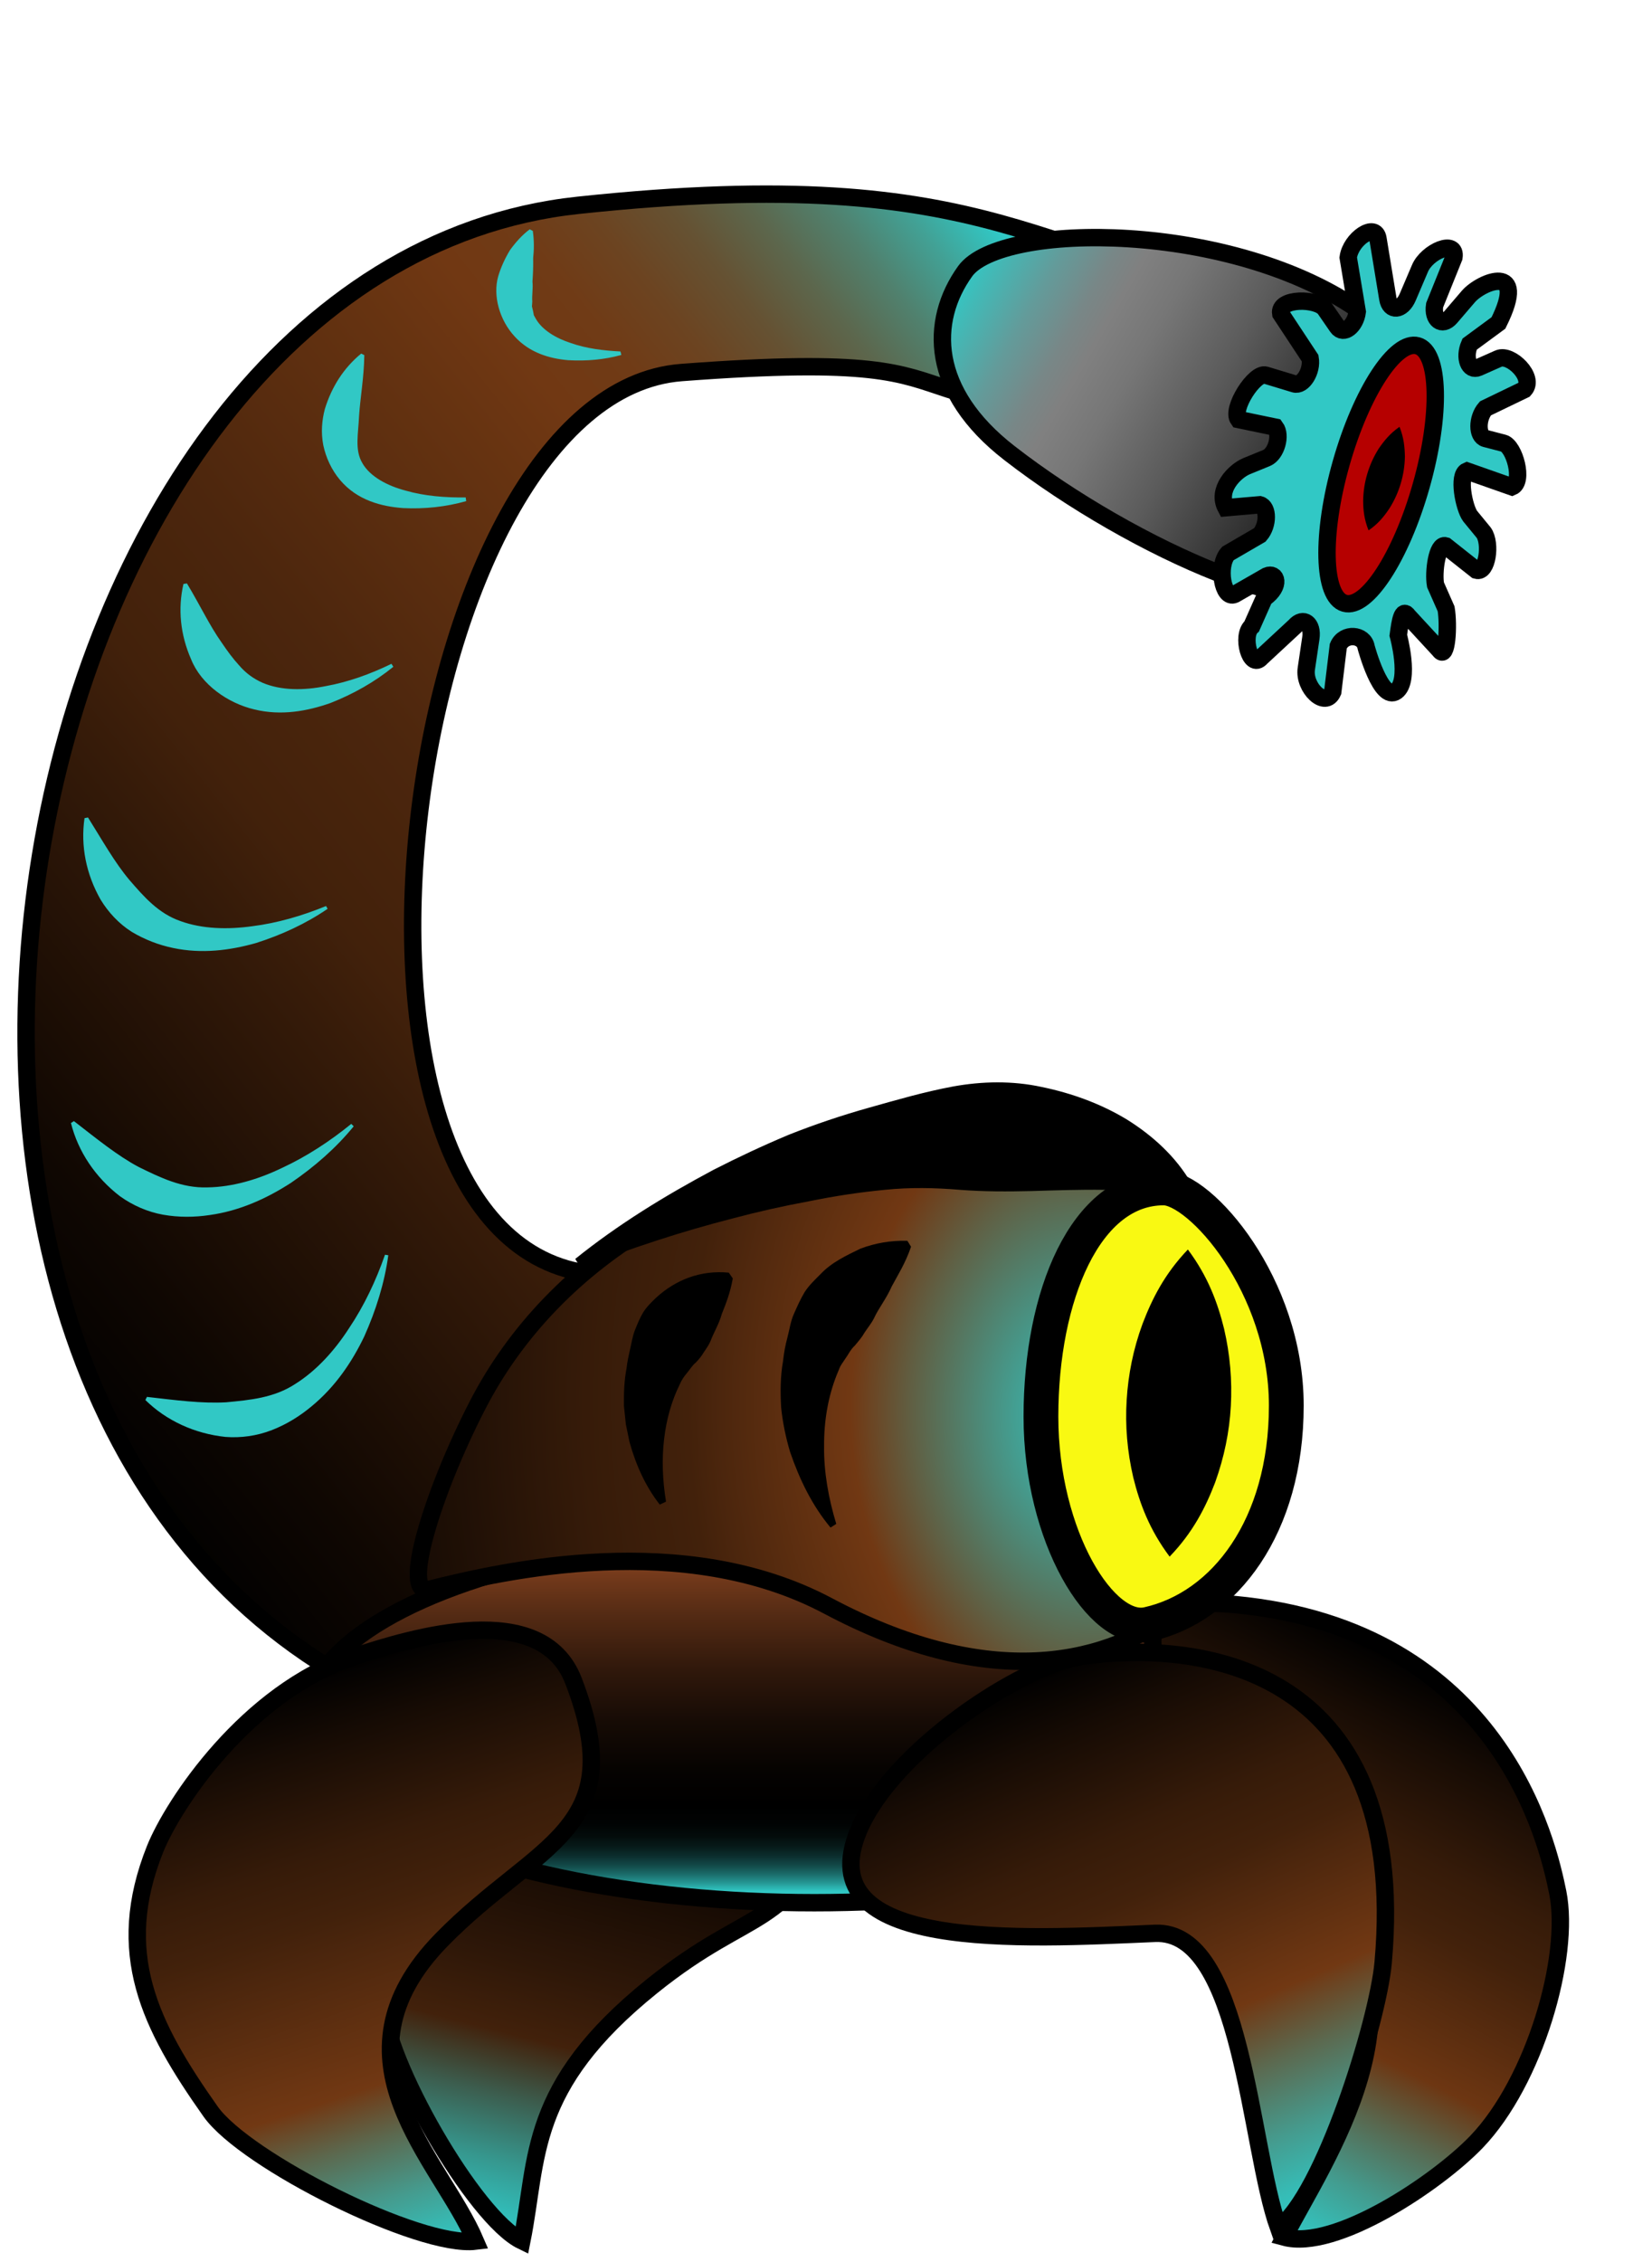 <?xml version="1.0" encoding="utf-8"?>
<!-- Generator: Adobe Illustrator 24.0.2, SVG Export Plug-In . SVG Version: 6.00 Build 0)  -->
<svg version="1.1" xmlns="http://www.w3.org/2000/svg" xmlns:xlink="http://www.w3.org/1999/xlink" x="0px" y="0px"
	 viewBox="0 0 95 130" style="enable-background:new 0 0 95 130;" xml:space="preserve">
<style type="text/css">
	.st0{fill:url(#SVGID_1_);stroke:#000000;stroke-miterlimit:10;}
	.st1{fill:url(#SVGID_2_);stroke:#000000;stroke-miterlimit:10;}
	.st2{fill:#31C8C5;}
	.st3{fill:url(#SVGID_3_);stroke:#000000;stroke-miterlimit:10;}
	.st4{fill:url(#SVGID_4_);stroke:#000000;stroke-miterlimit:10;}
	.st5{fill:url(#SVGID_5_);stroke:#000000;stroke-miterlimit:10;}
	.st6{fill:url(#SVGID_6_);stroke:#000000;stroke-miterlimit:10;}
	.st7{fill:url(#SVGID_7_);stroke:#000000;stroke-miterlimit:10;}
	.st8{fill:#F9F912;stroke:#000000;stroke-width:2;stroke-miterlimit:10;}
	.st9{fill:url(#SVGID_8_);stroke:#000000;stroke-miterlimit:10;}
	.st10{fill:#31C8C5;stroke:#000000;stroke-miterlimit:10;}
	.st11{fill:#B60000;stroke:#000000;stroke-miterlimit:10;}
	.st12{fill:url(#SVGID_9_);stroke:#000000;stroke-miterlimit:10;}
	.st13{fill:url(#SVGID_10_);stroke:#000000;stroke-miterlimit:10;}
	.st14{fill:url(#SVGID_11_);stroke:#000000;stroke-miterlimit:10;}
	.st15{fill:url(#SVGID_12_);stroke:#000000;stroke-miterlimit:10;}
	.st16{fill:url(#SVGID_13_);stroke:#000000;stroke-miterlimit:10;}
	.st17{fill:url(#SVGID_14_);stroke:#000000;stroke-miterlimit:10;}
	.st18{fill:url(#SVGID_15_);stroke:#000000;stroke-miterlimit:10;}
	.st19{fill:url(#SVGID_16_);stroke:#000000;stroke-miterlimit:10;}
	.st20{fill:url(#SVGID_17_);stroke:#000000;stroke-miterlimit:10;}
	.st21{fill:url(#SVGID_18_);stroke:#000000;stroke-miterlimit:10;}
	.st22{fill:url(#SVGID_19_);stroke:#000000;stroke-miterlimit:10;}
	.st23{fill:url(#SVGID_20_);stroke:#000000;stroke-miterlimit:10;}
	.st24{fill:url(#SVGID_21_);stroke:#000000;stroke-miterlimit:10;}
	.st25{fill:url(#SVGID_22_);stroke:#000000;stroke-miterlimit:10;}
	.st26{fill:url(#SVGID_23_);stroke:#000000;stroke-miterlimit:10;}
	.st27{fill:url(#SVGID_24_);stroke:#000000;stroke-miterlimit:10;}
	.st28{fill:url(#SVGID_25_);stroke:#000000;stroke-miterlimit:10;}
	.st29{fill:url(#SVGID_26_);stroke:#000000;stroke-miterlimit:10;}
	.st30{fill:url(#SVGID_27_);stroke:#000000;stroke-miterlimit:10;}
	.st31{fill:url(#SVGID_28_);stroke:#000000;stroke-miterlimit:10;}
	.st32{fill:url(#SVGID_29_);stroke:#000000;stroke-miterlimit:10;}
	.st33{fill:url(#SVGID_30_);stroke:#000000;stroke-miterlimit:10;}
	.st34{fill:url(#SVGID_31_);stroke:#000000;stroke-miterlimit:10;}
	.st35{fill:url(#SVGID_32_);stroke:#000000;stroke-miterlimit:10;}
	.st36{fill:url(#SVGID_33_);stroke:#000000;stroke-miterlimit:10;}
	.st37{fill:url(#SVGID_34_);stroke:#000000;stroke-miterlimit:10;}
	.st38{fill:url(#SVGID_35_);stroke:#000000;stroke-miterlimit:10;}
	.st39{fill:url(#SVGID_36_);stroke:#000000;stroke-miterlimit:10;}
	.st40{fill:url(#SVGID_37_);stroke:#000000;stroke-miterlimit:10;}
	.st41{fill:url(#SVGID_38_);stroke:#000000;stroke-miterlimit:10;}
	.st42{fill:url(#SVGID_39_);stroke:#000000;stroke-miterlimit:10;}
	.st43{fill:url(#SVGID_40_);stroke:#000000;stroke-miterlimit:10;}
	.st44{fill:url(#SVGID_41_);stroke:#000000;stroke-miterlimit:10;}
	.st45{fill:url(#SVGID_42_);stroke:#000000;stroke-miterlimit:10;}
	.st46{fill:url(#SVGID_43_);stroke:#000000;stroke-miterlimit:10;}
	.st47{fill:url(#SVGID_44_);stroke:#000000;stroke-miterlimit:10;}
	.st48{fill:url(#SVGID_45_);stroke:#000000;stroke-miterlimit:10;}
	.st49{fill:url(#SVGID_46_);stroke:#000000;stroke-miterlimit:10;}
	.st50{fill:url(#SVGID_47_);stroke:#000000;stroke-miterlimit:10;}
	.st51{fill:url(#SVGID_48_);stroke:#000000;stroke-miterlimit:10;}
	.st52{fill:url(#SVGID_49_);stroke:#000000;stroke-miterlimit:10;}
	.st53{fill:url(#SVGID_50_);stroke:#000000;stroke-miterlimit:10;}
	.st54{fill:url(#SVGID_51_);stroke:#000000;stroke-miterlimit:10;}
	.st55{fill:url(#SVGID_52_);stroke:#000000;stroke-miterlimit:10;}
	.st56{fill:url(#SVGID_53_);stroke:#000000;stroke-miterlimit:10;}
	.st57{fill:#B60000;stroke:#000000;stroke-width:2;stroke-miterlimit:10;}
	.st58{fill:#808080;}
	.st59{fill:url(#SVGID_54_);stroke:#31C8C5;stroke-miterlimit:10;}
	.st60{fill:url(#SVGID_55_);stroke:#31C8C5;stroke-miterlimit:10;}
	.st61{fill:url(#SVGID_56_);stroke:#000000;stroke-miterlimit:10;}
	.st62{stroke:#31C8C5;stroke-miterlimit:10;}
	.st63{stroke:#000000;stroke-miterlimit:10;}
	.st64{fill:url(#SVGID_57_);stroke:#000000;stroke-miterlimit:10;}
	.st65{fill:url(#SVGID_58_);stroke:#808080;stroke-miterlimit:10;}
	.st66{fill:url(#SVGID_59_);stroke:#000000;stroke-miterlimit:10;}
	.st67{fill:#984C24;stroke:#000000;stroke-miterlimit:10;}
	.st68{fill:url(#SVGID_60_);stroke:#000000;stroke-miterlimit:10;}
	.st69{fill:url(#SVGID_61_);stroke:#000000;stroke-miterlimit:10;}
	.st70{fill:#984C24;}
	.st71{fill:url(#SVGID_62_);stroke:#000000;stroke-miterlimit:10;}
	.st72{fill:url(#SVGID_63_);stroke:#31C8C5;stroke-miterlimit:10;}
	.st73{fill:url(#SVGID_64_);stroke:#000000;stroke-miterlimit:10;}
	.st74{fill:#984C24;stroke:#808080;stroke-miterlimit:10;}
	.st75{fill:url(#SVGID_65_);stroke:#000000;stroke-miterlimit:10;}
	.st76{fill:url(#SVGID_66_);stroke:#000000;stroke-miterlimit:10;}
</style>
<g id="Слой_1">
</g>
<g id="Слой_8">
</g>
<g id="Слой_2">
</g>
<g id="Слой_4">
</g>
<g id="Слой_6">
	
		<linearGradient id="SVGID_1_" gradientUnits="userSpaceOnUse" x1="45.04" y1="127.411" x2="45.04" y2="94.02" gradientTransform="matrix(0.942 0.239 -0.249 0.942 18.964 -2.127)">
		<stop  offset="0" style="stop-color:#31C8C5"/>
		<stop  offset="0.043" style="stop-color:#32BAB6"/>
		<stop  offset="0.126" style="stop-color:#36978E"/>
		<stop  offset="0.24" style="stop-color:#3C5D4E"/>
		<stop  offset="0.349" style="stop-color:#42210B"/>
		<stop  offset="0.477" style="stop-color:#2E1708"/>
		<stop  offset="0.673" style="stop-color:#150A03"/>
		<stop  offset="0.852" style="stop-color:#050301"/>
		<stop  offset="0.996" style="stop-color:#000000"/>
	</linearGradient>
	<path class="st0" d="M37.49,114.15c5.86-4.72,7.61-2.99,10.86-10.01c2.05-4.42-2.55-4.88-5.85-5.73c-5.91-1.51-12.73,1.48-14.91,3
		c-5.09,3.56-5.68,7.91-5.58,13.67c0.06,3.29,5.27,12.38,8,13.7C30.97,124,30.29,119.95,37.49,114.15z"/>
	<g>
		<linearGradient id="SVGID_2_" gradientUnits="userSpaceOnUse" x1="0.343" y1="78.435" x2="66.849" y2="25.045">
			<stop  offset="3.723938e-03" style="stop-color:#000000"/>
			<stop  offset="0.108" style="stop-color:#0F0702"/>
			<stop  offset="0.308" style="stop-color:#361B09"/>
			<stop  offset="0.364" style="stop-color:#42210B"/>
			<stop  offset="0.466" style="stop-color:#4C260D"/>
			<stop  offset="0.635" style="stop-color:#663311"/>
			<stop  offset="0.697" style="stop-color:#713813"/>
			<stop  offset="0.749" style="stop-color:#703B16"/>
			<stop  offset="0.794" style="stop-color:#6C4421"/>
			<stop  offset="0.838" style="stop-color:#655233"/>
			<stop  offset="0.88" style="stop-color:#5C674D"/>
			<stop  offset="0.921" style="stop-color:#50816E"/>
			<stop  offset="0.96" style="stop-color:#42A195"/>
			<stop  offset="0.999" style="stop-color:#31C7C4"/>
			<stop  offset="1" style="stop-color:#31C8C5"/>
		</linearGradient>
		<path class="st1" d="M20.55,96.79C-11.71,79.53,0,15.34,33.24,11.8c24.59-2.62,26.36,3.47,41.32,5.72
			c8.46,1.27,13.17,5.17,2.24,5.76c-31.38,1.68-15.58-3.54-37.61-1.87c-15.96,1.21-22.2,48.53-5.87,51.69
			C49.65,76.23,39.08,106.7,20.55,96.79z"/>
		<g>
			<path class="st2" d="M22.33,72.14c-0.22,1.6-0.71,3.16-1.38,4.66c-0.71,1.48-1.67,2.9-3.03,4.02c-0.67,0.56-1.44,1.04-2.29,1.37
				c-0.85,0.33-1.78,0.46-2.67,0.39c-1.78-0.19-3.4-0.94-4.6-2.12l0.09-0.18c1.66,0.19,3.15,0.39,4.56,0.31
				c1.36-0.13,2.75-0.25,3.98-1.06c1.22-0.77,2.26-1.92,3.09-3.21c0.86-1.28,1.54-2.72,2.06-4.21L22.33,72.14z"/>
		</g>
		<g>
			<path class="st2" d="M20.34,64.73c-1.02,1.25-2.25,2.32-3.61,3.25c-1.38,0.89-2.94,1.61-4.68,1.85
				c-0.86,0.13-1.77,0.14-2.67-0.02c-0.9-0.16-1.75-0.54-2.48-1.06c-1.42-1.09-2.41-2.57-2.82-4.21l0.17-0.11
				c1.32,1.02,2.49,1.98,3.73,2.64c1.23,0.6,2.48,1.22,3.95,1.17c1.44-0.02,2.93-0.46,4.31-1.13c1.4-0.65,2.73-1.52,3.96-2.52
				L20.34,64.73z"/>
		</g>
		<g>
			<path class="st2" d="M18.84,52.23c-1.26,0.86-2.65,1.5-4.13,1.97c-1.49,0.42-3.11,0.63-4.76,0.28C9.13,54.31,8.32,54,7.57,53.55
				c-0.74-0.47-1.34-1.12-1.78-1.84c-0.84-1.47-1.16-3.1-0.93-4.69l0.2-0.04c0.84,1.34,1.53,2.58,2.38,3.59
				c0.84,0.97,1.67,1.93,2.95,2.37c1.25,0.45,2.7,0.49,4.12,0.29c1.44-0.18,2.87-0.6,4.24-1.16L18.84,52.23z"/>
		</g>
		<g>
			<path class="st2" d="M22.62,38.32c-1.07,0.87-2.29,1.56-3.61,2.08c-1.33,0.47-2.84,0.75-4.39,0.37
				c-1.52-0.36-3.05-1.43-3.63-2.88c-0.62-1.41-0.77-2.9-0.44-4.33l0.2-0.03c0.75,1.24,1.3,2.42,1.99,3.39
				c0.33,0.49,0.66,0.94,1.03,1.34c0.36,0.42,0.81,0.75,1.33,0.98c1.06,0.45,2.37,0.45,3.64,0.19c1.28-0.23,2.56-0.69,3.77-1.28
				L22.62,38.32z"/>
		</g>
		<g>
			<path class="st2" d="M26.81,28.8c-1.17,0.33-2.38,0.46-3.63,0.4c-1.23-0.09-2.64-0.44-3.63-1.62c-0.48-0.57-0.81-1.28-0.96-2
				c-0.14-0.72-0.08-1.42,0.09-2.07c0.39-1.27,1.08-2.36,2.09-3.19l0.18,0.09c-0.02,1.3-0.23,2.42-0.3,3.47
				c-0.04,1.03-0.27,1.97,0.19,2.74c0.44,0.77,1.43,1.3,2.5,1.58c1.08,0.31,2.26,0.4,3.44,0.39L26.81,28.8z"/>
		</g>
		<g>
			<path class="st2" d="M35.73,20.4c-0.98,0.27-2,0.36-3.06,0.3c-1.04-0.09-2.21-0.41-3.08-1.37c-0.86-0.93-1.26-2.33-0.94-3.45
				c0.16-0.54,0.4-1.05,0.68-1.51c0.32-0.44,0.68-0.85,1.13-1.19l0.18,0.09c0.08,0.58,0.07,1.08,0.02,1.56
				c0.01,0.48-0.01,0.93-0.04,1.35c0.04,0.41-0.04,0.8-0.01,1.15l-0.02,0.28l0.06,0.25l0.05,0.26c0.04,0.08,0.09,0.15,0.13,0.23
				c0.36,0.61,1.13,1.09,2.01,1.37c0.88,0.31,1.86,0.43,2.84,0.48L35.73,20.4z"/>
		</g>
	</g>
	<linearGradient id="SVGID_3_" gradientUnits="userSpaceOnUse" x1="46.827" y1="109.358" x2="46.827" y2="88.051">
		<stop  offset="0.032" style="stop-color:#31C8C5"/>
		<stop  offset="0.033" style="stop-color:#30C4C1"/>
		<stop  offset="0.054" style="stop-color:#259794"/>
		<stop  offset="0.076" style="stop-color:#1B6E6C"/>
		<stop  offset="0.099" style="stop-color:#134C4B"/>
		<stop  offset="0.124" style="stop-color:#0C3030"/>
		<stop  offset="0.15" style="stop-color:#071B1A"/>
		<stop  offset="0.18" style="stop-color:#030C0B"/>
		<stop  offset="0.214" style="stop-color:#010303"/>
		<stop  offset="0.264" style="stop-color:#000000"/>
		<stop  offset="0.362" style="stop-color:#060301"/>
		<stop  offset="0.487" style="stop-color:#160B05"/>
		<stop  offset="0.628" style="stop-color:#30180B"/>
		<stop  offset="0.781" style="stop-color:#552B14"/>
		<stop  offset="0.941" style="stop-color:#85421F"/>
		<stop  offset="1" style="stop-color:#984C24"/>
	</linearGradient>
	<ellipse class="st3" cx="46.83" cy="98.7" rx="29.15" ry="10.65"/>
	
		<linearGradient id="SVGID_4_" gradientUnits="userSpaceOnUse" x1="14.374" y1="129.121" x2="14.374" y2="95.762" gradientTransform="matrix(0.976 -0.323 0.34 0.964 -29.147 8.548)">
		<stop  offset="0" style="stop-color:#31C8C5"/>
		<stop  offset="0.039" style="stop-color:#36BCB6"/>
		<stop  offset="0.114" style="stop-color:#459B8E"/>
		<stop  offset="0.217" style="stop-color:#5C684E"/>
		<stop  offset="0.304" style="stop-color:#713813"/>
		<stop  offset="0.535" style="stop-color:#4C260D"/>
		<stop  offset="0.595" style="stop-color:#42210B"/>
		<stop  offset="0.698" style="stop-color:#361B09"/>
		<stop  offset="0.885" style="stop-color:#160B04"/>
		<stop  offset="0.996" style="stop-color:#000000"/>
	</linearGradient>
	<path class="st4" d="M25.39,111.49c5.53-5.66,10.92-6.23,7.59-14.89c-1.83-4.76-9.23-2.51-12.65-1.38
		c-6.13,2.02-10.38,8.48-11.41,11.04c-2.39,5.98-0.32,10.12,3.19,15.09c2.01,2.84,12.02,7.84,15.23,7.45
		C25.33,124.09,18.66,118.38,25.39,111.49z"/>
	
		<linearGradient id="SVGID_5_" gradientUnits="userSpaceOnUse" x1="87.539" y1="120.3" x2="87.539" y2="87.202" gradientTransform="matrix(0.873 0.442 -0.4 0.911 40.145 -22.4)">
		<stop  offset="0" style="stop-color:#31C8C5"/>
		<stop  offset="0.045" style="stop-color:#36BCB6"/>
		<stop  offset="0.133" style="stop-color:#439B8E"/>
		<stop  offset="0.253" style="stop-color:#59674E"/>
		<stop  offset="0.357" style="stop-color:#6D3612"/>
		<stop  offset="0.595" style="stop-color:#42210B"/>
		<stop  offset="0.698" style="stop-color:#361B09"/>
		<stop  offset="0.885" style="stop-color:#160B04"/>
		<stop  offset="0.996" style="stop-color:#000000"/>
	</linearGradient>
	<path class="st5" d="M75.99,108.39c-11.46-12.28-12.27-16.85-5.02-16.18c15.37,1.43,18.06,13.85,18.61,16.55
		c0.74,3.68-1.33,10.85-4.67,14.33c-2.29,2.38-8.13,6.27-11.06,5.48C76.12,124.16,82.42,115.29,75.99,108.39z"/>
	
		<linearGradient id="SVGID_6_" gradientUnits="userSpaceOnUse" x1="65.158" y1="129.245" x2="65.158" y2="94.358" gradientTransform="matrix(0.918 -0.397 0.397 0.918 -37.528 35.211)">
		<stop  offset="0" style="stop-color:#31C8C5"/>
		<stop  offset="0.046" style="stop-color:#36BCB6"/>
		<stop  offset="0.135" style="stop-color:#459B8E"/>
		<stop  offset="0.257" style="stop-color:#5C684E"/>
		<stop  offset="0.36" style="stop-color:#713813"/>
		<stop  offset="0.547" style="stop-color:#4C260D"/>
		<stop  offset="0.595" style="stop-color:#42210B"/>
		<stop  offset="0.698" style="stop-color:#361B09"/>
		<stop  offset="0.885" style="stop-color:#160B04"/>
		<stop  offset="0.996" style="stop-color:#000000"/>
	</linearGradient>
	<path class="st6" d="M66.42,111.11c-7.69,0.33-19.99,1.08-17.04-5.92c1.94-4.6,9.37-9.5,12.84-10c6.26-0.91,18.87,0.18,17.32,17.6
		c-0.3,3.37-3.45,13.45-6.02,15.24C71.83,123.32,71.46,110.89,66.42,111.11z"/>
	<g>
		
			<radialGradient id="SVGID_7_" cx="70.745" cy="100.38" r="46.08" gradientTransform="matrix(0.999 -0.052 0.071 1.359 -15.18 -51.184)" gradientUnits="userSpaceOnUse">
			<stop  offset="0" style="stop-color:#31C8C5"/>
			<stop  offset="0.069" style="stop-color:#3EAAA0"/>
			<stop  offset="0.222" style="stop-color:#605F43"/>
			<stop  offset="0.297" style="stop-color:#713813"/>
			<stop  offset="0.459" style="stop-color:#4C260D"/>
			<stop  offset="0.5" style="stop-color:#42210B"/>
			<stop  offset="0.628" style="stop-color:#361B09"/>
			<stop  offset="0.859" style="stop-color:#160B04"/>
			<stop  offset="0.996" style="stop-color:#000000"/>
		</radialGradient>
		<path class="st7" d="M27.46,80.76c-2.59,5.02-4.42,10.99-2.78,10.58c4.29-1.07,14.64-3.45,22.93,0.95
			c17.73,9.42,26.81-4.23,26.32-12.92c-0.38-6.74-4.62-13.79-18.62-13.59S31.76,72.41,27.46,80.76z"/>
		<g>
			<path d="M33.08,72.35c2.46-1.98,5.14-3.62,7.95-5.12c1.41-0.72,2.86-1.4,4.34-2.02c1.49-0.59,3.03-1.11,4.6-1.55
				c1.57-0.44,3.17-0.91,4.84-1.22c1.66-0.3,3.4-0.34,5.1,0.03c1.7,0.35,3.37,0.95,4.88,1.86c1.49,0.93,2.82,2.13,3.72,3.68
				l-0.32,0.51c-1.75-0.05-3.24-0.12-4.68-0.14c-1.44-0.02-2.81,0.03-4.18,0.07c-1.36,0.03-2.72,0.04-4.13-0.07
				c-1.41-0.12-2.87-0.15-4.32,0c-1.45,0.14-2.91,0.36-4.37,0.66c-1.47,0.27-2.94,0.6-4.4,0.99c-2.93,0.75-5.85,1.71-8.72,2.83
				L33.08,72.35z"/>
		</g>
		<g>
			<path d="M47.76,87.79c-1.05-1.26-1.78-2.75-2.33-4.36c-0.24-0.81-0.42-1.66-0.51-2.54c-0.05-0.87-0.05-1.78,0.11-2.67
				c0.05-0.46,0.13-0.91,0.25-1.35c0.12-0.44,0.18-0.93,0.37-1.35c0.19-0.43,0.38-0.86,0.62-1.26c0.25-0.39,0.59-0.71,0.92-1.04
				c0.64-0.68,1.49-1.07,2.29-1.46c0.85-0.32,1.76-0.48,2.7-0.45l0.21,0.34c-0.32,0.94-0.75,1.61-1.11,2.28
				c-0.31,0.71-0.75,1.24-1.03,1.85c-0.15,0.29-0.36,0.54-0.53,0.8c-0.15,0.27-0.36,0.51-0.57,0.76c-0.25,0.23-0.37,0.52-0.57,0.79
				c-0.09,0.14-0.19,0.27-0.27,0.42l-0.19,0.46c-0.49,1.23-0.74,2.63-0.73,4.09c-0.02,1.47,0.25,3,0.7,4.48L47.76,87.79z"/>
		</g>
		<g>
			<path d="M37.94,86.47c-0.82-1.05-1.37-2.27-1.74-3.6l-0.21-1.02l-0.11-1.05c-0.01-0.71,0.01-1.44,0.15-2.16
				c0.04-0.37,0.12-0.73,0.2-1.09c0.09-0.36,0.14-0.75,0.28-1.1c0.14-0.35,0.28-0.7,0.48-1.03c0.2-0.32,0.47-0.58,0.74-0.84
				c1.1-1.01,2.54-1.6,4.18-1.44l0.23,0.33c-0.15,0.85-0.4,1.46-0.63,2.04c-0.17,0.61-0.47,1.07-0.65,1.56
				c-0.1,0.24-0.25,0.44-0.39,0.65c-0.12,0.21-0.28,0.4-0.46,0.59c-0.21,0.17-0.33,0.39-0.5,0.59c-0.17,0.2-0.32,0.42-0.42,0.66
				c-0.46,0.93-0.77,2-0.9,3.15c-0.14,1.15-0.09,2.37,0.11,3.59L37.94,86.47z"/>
		</g>
		<g>
			<path class="st8" d="M73.97,80.78c0-6.93-4.95-12.51-7.05-12.51c-4.51,0-7.06,6.22-7.06,13.14s3.5,12.54,6.15,11.94
				C70.44,92.36,73.97,87.71,73.97,80.78z"/>
			<g>
				<path d="M68.31,71.81c1.15,1.54,1.71,3.05,2.08,4.55c0.35,1.5,0.47,2.98,0.39,4.45c-0.08,1.47-0.38,2.93-0.9,4.38
					c-0.55,1.44-1.28,2.88-2.62,4.27c-1.16-1.55-1.72-3.05-2.09-4.55c-0.35-1.5-0.47-2.98-0.38-4.45c0.09-1.47,0.38-2.93,0.91-4.37
					C66.25,74.64,66.98,73.2,68.31,71.81z"/>
			</g>
		</g>
	</g>
	<g>
		
			<linearGradient id="SVGID_8_" gradientUnits="userSpaceOnUse" x1="-36.511" y1="-79.703" x2="-9.438" y2="-82.385" gradientTransform="matrix(0.812 0.583 -0.583 0.812 38.979 101.096)">
			<stop  offset="0" style="stop-color:#31C8C5"/>
			<stop  offset="0.042" style="stop-color:#40BBB8"/>
			<stop  offset="0.157" style="stop-color:#639B9A"/>
			<stop  offset="0.252" style="stop-color:#788787"/>
			<stop  offset="0.313" style="stop-color:#808080"/>
			<stop  offset="0.411" style="stop-color:#767676"/>
			<stop  offset="0.579" style="stop-color:#5B5B5B"/>
			<stop  offset="0.795" style="stop-color:#2F2F2F"/>
			<stop  offset="0.996" style="stop-color:#000000"/>
		</linearGradient>
		<path class="st9" d="M55.5,15.59c-2.06,2.87-2.02,6.91,2.55,10.45c7.17,5.56,18.07,10.31,20.13,7.44
			c2.06-2.87,7.51-10.24,0.14-15.53C70.94,12.67,57.56,12.73,55.5,15.59z"/>
		<path class="st10" d="M83.61,14.79l-1.11,2.75c-0.13,0.84,0.43,1.26,0.92,0.69l1.02-1.19c0.74-0.86,3.47-1.97,1.73,1.52
			l-1.66,1.22c-0.34,0.78-0.04,1.58,0.51,1.34l1.15-0.51c0.69-0.31,2.12,1.08,1.49,1.78l-2.24,1.08c-0.49,0.56-0.49,1.6,0,1.73
			l1.04,0.27c0.63,0.17,1.19,2.22,0.49,2.51l-2.59-0.91c-0.55,0.23-0.17,2.11,0.18,2.59l0.78,0.95c0.44,0.61,0.21,2.34-0.42,2.16
			l-1.77-1.4c-0.49-0.15-0.71,1.51-0.58,2.24l0.61,1.38c0.16,0.93,0.05,2.99-0.38,2.37l-1.8-1.95c-0.34-0.49-0.46,0.26-0.57,1.1
			c0,0,0.72,2.61-0.12,3.22c-0.88,0.64-1.73-2.54-1.73-2.54c-0.12-0.74-1.27-0.85-1.6-0.06l-0.32,2.63
			c-0.43,0.99-1.68-0.25-1.52-1.32l0.26-1.76c0.13-0.84-0.43-1.26-0.92-0.69l-1.94,1.8c-0.62,0.72-1.16-1.26-0.54-1.79l0.72-1.62
			c1.01-0.71,0.7-1.52,0.15-1.28l-1.85,1.06c-0.69,0.31-1.02-1.64-0.39-2.35l1.84-1.07c0.49-0.56,0.49-1.6,0-1.73l-1.95,0.17
			c-0.55-1.03,0.49-2.1,1.19-2.39l1.15-0.47c0.55-0.23,0.85-1.3,0.5-1.77l-2.12-0.44c-0.44-0.61,0.93-2.73,1.56-2.55l1.65,0.5
			c0.49,0.15,1.04-0.74,0.91-1.47l-1.69-2.56c-0.16-0.93,2.12-0.9,2.55-0.27l0.71,1.03c0.34,0.49,1.03-0.03,1.14-0.87l-0.52-3.12
			c0.14-1.07,1.56-2.03,1.71-1.09l0.57,3.47c0.12,0.74,0.81,0.68,1.14-0.1l0.7-1.64C82.05,14.46,83.77,13.72,83.61,14.79z"/>
		<ellipse transform="matrix(0.273 -0.962 0.962 0.273 31.509 96.229)" class="st11" cx="79.42" cy="27.27" rx="7.69" ry="2.39"/>
		<g>
			<path d="M80.48,24.53c0.25,0.62,0.3,1.17,0.31,1.71c-0.01,0.54-0.09,1.05-0.24,1.55c-0.15,0.5-0.36,0.97-0.65,1.43
				c-0.3,0.45-0.65,0.89-1.2,1.26c-0.25-0.62-0.31-1.17-0.31-1.71c0.01-0.54,0.09-1.05,0.24-1.55c0.15-0.5,0.36-0.97,0.65-1.43
				C79.58,25.35,79.93,24.91,80.48,24.53z"/>
		</g>
	</g>
</g>
<g id="Слой_7">
</g>
<g id="Слой_3">
</g>
<g id="Слой_5">
</g>
<g id="Слой_9">
</g>
<g id="Слой_10">
</g>
<g id="Слой_11">
</g>
</svg>
